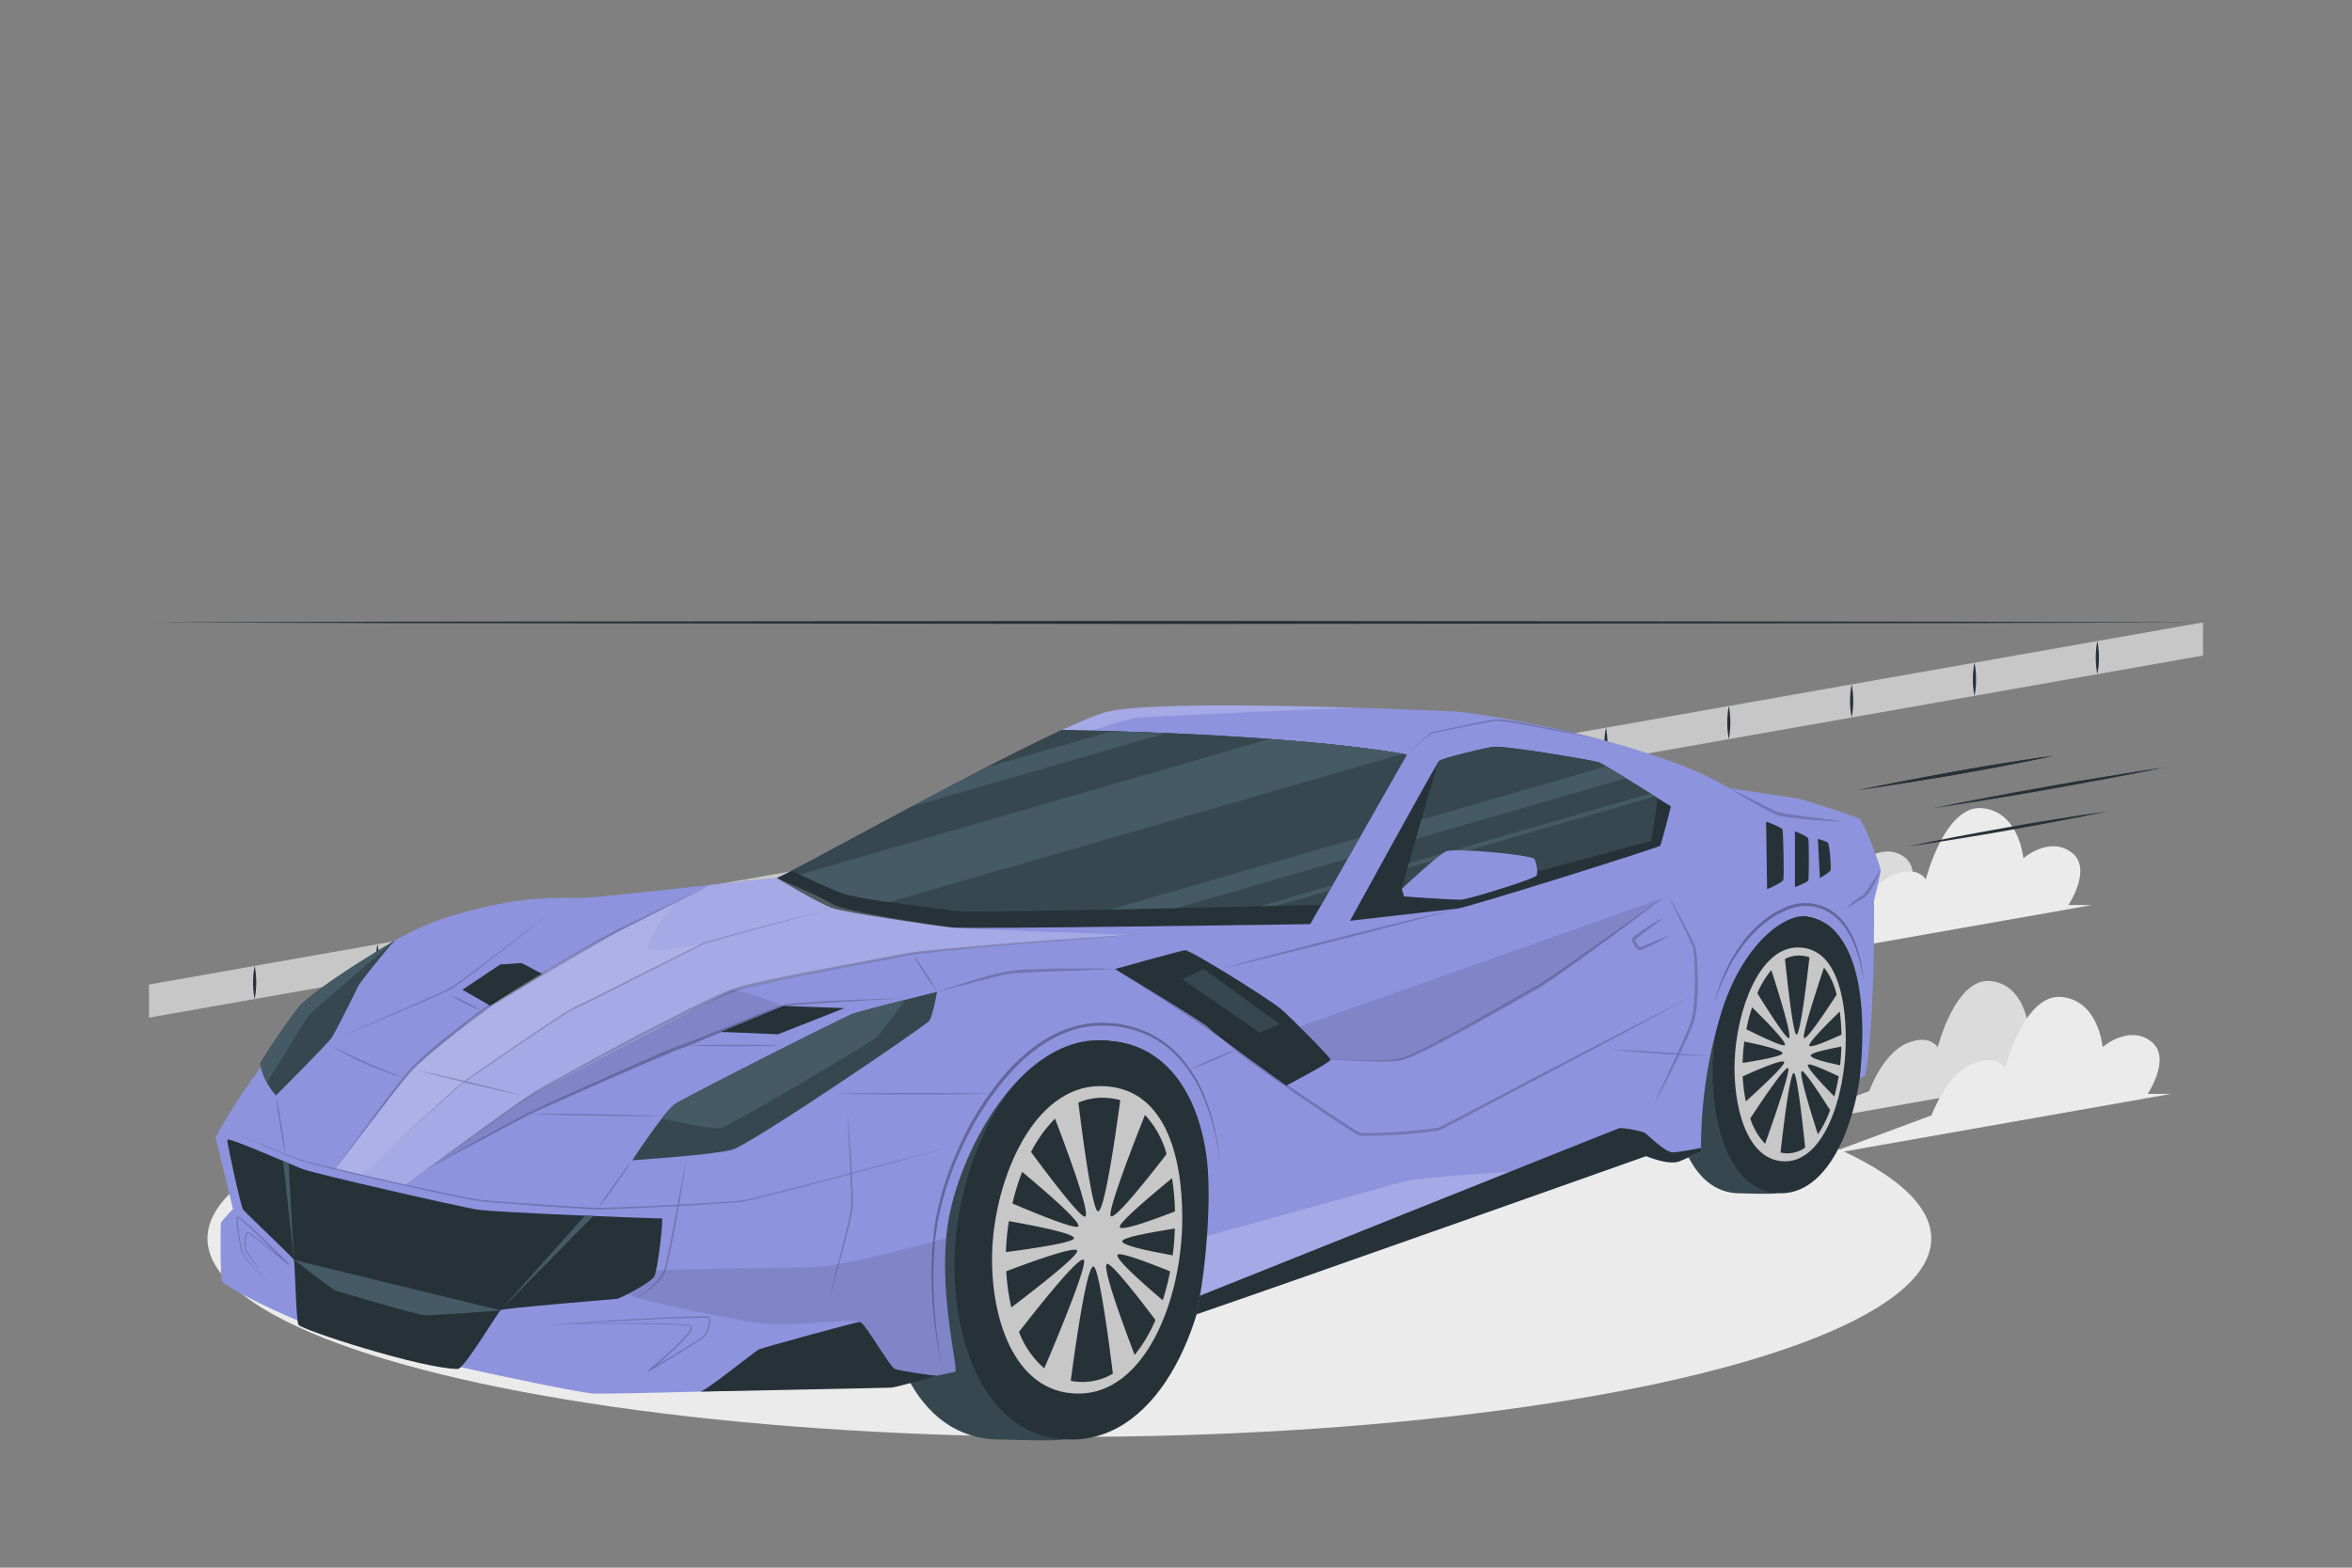 <svg xmlns="http://www.w3.org/2000/svg" viewBox="0 0 750 500"><rect x="0" y="0" width="750" height="500" fill="#808080" stroke="none"/><g id="freepik--Shadow--inject-42"><ellipse cx="341" cy="395.01" rx="274.84" ry="63.27" style="fill:#ebebeb"></ellipse></g><g id="freepik--Floor--inject-42"><polygon points="702.49 209.08 47.51 324.57 47.51 314 702.49 198.51 702.49 209.08" style="fill:#c7c7c7"></polygon><path d="M81.21,308.06a28.18,28.18,0,0,1,0,10.57,24.25,24.25,0,0,1-.5-5.29A24.85,24.85,0,0,1,81.21,308.06Z" style="fill:#263238"></path><path d="M120.38,301.15a24.89,24.89,0,0,1,.5,5.29,24.22,24.22,0,0,1-.5,5.28,24.85,24.85,0,0,1-.5-5.28A25.55,25.55,0,0,1,120.38,301.15Z" style="fill:#263238"></path><path d="M159.55,294.24a28.23,28.23,0,0,1,0,10.58,28.23,28.23,0,0,1,0-10.58Z" style="fill:#263238"></path><path d="M198.73,287.33a28.8,28.8,0,0,1,0,10.58,28.23,28.23,0,0,1,0-10.58Z" style="fill:#263238"></path><path d="M237.9,280.43a28.18,28.18,0,0,1,0,10.57,28.18,28.18,0,0,1,0-10.57Z" style="fill:#263238"></path><path d="M277.07,273.52a25.62,25.62,0,0,1,.5,5.29,25,25,0,0,1-.5,5.29,24.37,24.37,0,0,1-.5-5.29A25.62,25.62,0,0,1,277.07,273.52Z" style="fill:#263238"></path><path d="M316.24,266.61a25,25,0,0,1,.5,5.29,24.31,24.31,0,0,1-.5,5.29,28.23,28.23,0,0,1,0-10.58Z" style="fill:#263238"></path><path d="M355.41,259.71a28.18,28.18,0,0,1,0,10.57,28.18,28.18,0,0,1,0-10.57Z" style="fill:#263238"></path><path d="M394.59,252.8a28.18,28.18,0,0,1,0,10.57,28.18,28.18,0,0,1,0-10.57Z" style="fill:#263238"></path><path d="M433.76,245.89a28.23,28.23,0,0,1,0,10.58,24.37,24.37,0,0,1-.5-5.29A25,25,0,0,1,433.76,245.89Z" style="fill:#263238"></path><path d="M472.93,239a25.68,25.68,0,0,1,.5,5.29,24.25,24.25,0,0,1-.5,5.29,24.89,24.89,0,0,1-.5-5.29A25.68,25.68,0,0,1,472.93,239Z" style="fill:#263238"></path><path d="M512.1,232.08a28.18,28.18,0,0,1,0,10.57,28.18,28.18,0,0,1,0-10.57Z" style="fill:#263238"></path><path d="M551.28,225.17a28.8,28.8,0,0,1,0,10.58,28.23,28.23,0,0,1,0-10.58Z" style="fill:#263238"></path><path d="M590.45,218.26a28.23,28.23,0,0,1,0,10.58,28.23,28.23,0,0,1,0-10.58Z" style="fill:#263238"></path><path d="M629.62,211.36a25.52,25.52,0,0,1,.5,5.28,24.89,24.89,0,0,1-.5,5.29,24.25,24.25,0,0,1-.5-5.29A24.85,24.85,0,0,1,629.62,211.36Z" style="fill:#263238"></path><path d="M668.79,204.45a24.89,24.89,0,0,1,.5,5.29,24.22,24.22,0,0,1-.5,5.28,28.18,28.18,0,0,1,0-10.57Z" style="fill:#263238"></path><polygon points="47.51 198.51 129.38 198.26 211.25 198.18 375 198.01 538.75 198.18 620.62 198.26 702.49 198.51 620.62 198.75 538.75 198.84 375 199.01 211.25 198.84 129.38 198.75 47.51 198.51" style="fill:#263238"></polygon></g><g id="freepik--Car--inject-42"><path d="M564.49,359.72l102.7-18.11h-7s7.43-11,.8-15.73-14.15,1.87-14.15,1.87-1.17-13.91-12.26-14.87-16.7,21.17-16.7,21.17-2.42-4.52-10-1.21S596.05,348,596.05,348l-31.56,11.69" style="fill:#dbdbdb"></path><path d="M582,368.33l110.34-19.45h-7.51s8-11.81.86-16.91-15.21,2-15.21,2-1.25-14.94-13.17-16-17.95,22.74-17.95,22.74-2.6-4.85-10.72-1.29-12.73,16.32-12.73,16.32L582,368.33" style="fill:#ebebeb"></path><path d="M510.66,307.15,613.36,289h-7s7.43-11,.8-15.73S593,275.18,593,275.18s-1.16-13.91-12.26-14.87-16.69,21.17-16.69,21.17-2.43-4.52-10-1.21-11.86,15.19-11.86,15.19l-31.56,11.69" style="fill:#dbdbdb"></path><path d="M556.72,308.11l110.35-19.45h-7.52s8-11.81.86-16.91-15.21,2-15.21,2-1.25-14.94-13.17-16-17.94,22.74-17.94,22.74-2.61-4.85-10.72-1.29-12.74,16.32-12.74,16.32l-33.91,12.55" style="fill:#ebebeb"></path><path d="M281.89,398.84c-1.36,27.08,8.67,60.29,37.2,60.29,2.79,0,17.75.63,20.31-.07,23.52-6.42,40.07-41.68,40.07-72.76,0-24.21-6.89-51.31-30.66-54.57-1.59-.21-18.59,0-20.33,0C299.68,331.73,283.36,369.7,281.89,398.84Z" style="fill:#37474f"></path><path d="M304.49,398.84c-1.36,27.08,8.67,60.29,37.19,60.29s44.77-38.38,44.76-72.83c0-25.82-7.52-54.57-35.37-54.57C322.28,331.73,306,369.7,304.49,398.84Z" style="fill:#263238"></path><path d="M316.43,398.05c-1,20.86,6.41,46.43,27.49,46.43S377,414.93,377,388.4c0-19.88-5.56-42-26.15-42C329.58,346.38,317.51,375.62,316.43,398.05Z" style="fill:#c7c7c7"></path><path d="M357.23,350.89c-1.14,8.47-4.9,35.47-7.09,35.47-1.84,0-5.13-25.48-6.27-34.7a19.44,19.44,0,0,1,7.58-1.54A21.1,21.1,0,0,1,357.23,350.89Z" style="fill:#263238"></path><path d="M346.06,388c-1.23.73-10.54-11.45-17.29-20.57a41.77,41.77,0,0,1,7.65-10.64C340.42,367.22,347.72,387,346.06,388Z" style="fill:#263238"></path><path d="M343.84,391.1c-.62,1.11-11.37-3.16-21-7.26a74.09,74.09,0,0,1,3.11-10.09C334.48,380.88,344.6,389.74,343.84,391.1Z" style="fill:#263238"></path><path d="M342.48,394.91c0,1.27-11.38,3.07-21.7,4.44,0-.51,0-1,.05-1.5a73.43,73.43,0,0,1,.88-8.38C331.77,391.25,342.48,393.48,342.48,394.91Z" style="fill:#263238"></path><path d="M322.49,417a68.38,68.38,0,0,1-1.62-11.54c10.09-3.82,21.86-7.93,22.6-6.61S331.61,410.08,322.49,417Z" style="fill:#263238"></path><path d="M333,436.42a28.89,28.89,0,0,1-8.07-11.63c7-9,19-24,20.62-23S336.4,428.48,333,436.42Z" style="fill:#263238"></path><path d="M354.87,438.12a18.76,18.76,0,0,1-9.59,2.64,19.86,19.86,0,0,1-3.84-.36c.93-7.09,4.91-36.47,7.22-36.47C350.46,403.93,353.68,428.5,354.87,438.12Z" style="fill:#263238"></path><path d="M368.45,421a45.76,45.76,0,0,1-6.64,11.13c-4-10.5-10.41-28-8.84-29C354.11,402.47,362,412.46,368.45,421Z" style="fill:#263238"></path><path d="M373.12,405.48a80,80,0,0,1-2.34,9.24c-7.47-6.35-15.11-13.28-14.43-14.51C356.88,399.24,364.89,402.16,373.12,405.48Z" style="fill:#263238"></path><path d="M374.64,391.81c-.09,2.86-.32,5.74-.69,8.59-8.36-1.5-16.1-3.23-16.1-4.47S366,393.21,374.64,391.81Z" style="fill:#263238"></path><path d="M374.66,386.37c-8.47,3.28-16.93,6.2-17.57,5.06s8.57-9,16.65-15.66A79.22,79.22,0,0,1,374.66,386.37Z" style="fill:#263238"></path><path d="M372,368.08s0,0,0,0c-6.81,8.82-16.32,20.69-17.75,19.83s7.13-23,10.85-32.31A29.6,29.6,0,0,1,372,368.08Z" style="fill:#263238"></path><path d="M533,338.66c-.8,18.83,5.07,41.93,21.75,41.93,1.63,0,10.38.43,11.87-.06,13.76-4.46,23.44-29,23.44-50.59,0-16.84-4-35.69-17.93-37.95-.93-.15-10.87,0-11.89,0C543.36,292,533.82,318.4,533,338.66Z" style="fill:#37474f"></path><path d="M546.17,338.66c-.79,18.83,5.07,41.93,21.75,41.93s26.17-26.69,26.17-50.65c0-18-4.39-37.95-20.68-37.95C556.57,292,547,318.4,546.17,338.66Z" style="fill:#263238"></path><path d="M553.15,338.11c-.59,14.5,3.75,32.29,16.08,32.29s19.35-20.55,19.35-39c0-13.83-3.26-29.22-15.29-29.22C560.84,302.18,553.79,322.51,553.15,338.11Z" style="fill:#c7c7c7"></path><path d="M577,305.31c-.66,5.89-2.86,24.67-4.14,24.67-1.08,0-3-17.72-3.67-24.13a9.82,9.82,0,0,1,4.43-1.08A10.42,10.42,0,0,1,577,305.31Z" style="fill:#263238"></path><path d="M570.48,331.1c-.72.51-6.17-8-10.11-14.31a29.34,29.34,0,0,1,4.47-7.39C567.18,316.67,571.45,330.41,570.48,331.1Z" style="fill:#263238"></path><path d="M569.18,333.28c-.36.77-6.65-2.2-12.3-5a59.69,59.69,0,0,1,1.82-7C563.71,326.17,569.62,332.33,569.18,333.28Z" style="fill:#263238"></path><path d="M568.39,335.92c0,.89-6.66,2.14-12.69,3.09,0-.35,0-.69,0-1,.07-1.89.24-3.84.51-5.83C562.12,333.38,568.39,334.93,568.39,335.92Z" style="fill:#263238"></path><path d="M556.7,351.3a56.08,56.08,0,0,1-1-8c5.9-2.65,12.78-5.51,13.22-4.59S562,346.47,556.7,351.3Z" style="fill:#263238"></path><path d="M562.85,364.79a20.43,20.43,0,0,1-4.72-8.09c4.12-6.27,11.13-16.67,12.06-16S564.83,359.27,562.85,364.79Z" style="fill:#263238"></path><path d="M575.63,366a9.65,9.65,0,0,1-7.85,1.59c.54-4.93,2.87-25.36,4.22-25.36C573.05,342.2,574.93,359.29,575.63,366Z" style="fill:#263238"></path><path d="M583.57,354.05a33.71,33.71,0,0,1-3.88,7.74c-2.35-7.31-6.09-19.48-5.17-20.14C575.19,341.18,579.8,348.13,583.57,354.05Z" style="fill:#263238"></path><path d="M586.3,343.27a60.92,60.92,0,0,1-1.37,6.43c-4.37-4.42-8.83-9.23-8.43-10.09C576.81,338.94,581.49,341,586.3,343.27Z" style="fill:#263238"></path><path d="M587.19,333.77c-.05,2-.19,4-.4,6-4.89-1-9.42-2.24-9.42-3.11S582.16,334.74,587.19,333.77Z" style="fill:#263238"></path><path d="M587.2,330c-5,2.28-9.9,4.31-10.27,3.51s5-6.28,9.73-10.89A64.4,64.4,0,0,1,587.2,330Z" style="fill:#263238"></path><path d="M585.66,317.26s0,0,0,0c-4,6.14-9.55,14.39-10.38,13.79s4.17-16,6.35-22.47A22.06,22.06,0,0,1,585.66,317.26Z" style="fill:#263238"></path><path d="M599.72,277.86c-.2,1.49-2.13,9.4-2.13,9.4s.42,37.84-2.78,55.8l-1.76.82c4.51-44.27-11.07-52.34-18.76-51.63-6.95.64-19.53,10.26-25.94,32.5a147.62,147.62,0,0,0-5.93,42.58c-3.74,1.7-6.34,2.84-7,3.09-3.64,1.28-10.48-1.71-10.48-1.71s-112.25,39.83-143.69,50.55c1.88-5.05,4.95-28.54,3.95-45.42s-8.83-42.11-34.66-42.11-44.5,35.91-48.14,57.72,3.45,47.59,2.15,48.07h0c-10.44,2.22-18.32,3.84-19.95,4.08-5.7.87-89.22,3.14-95.2,2.86s-60.7-12-77-16.82-41-17.1-41.61-19.1-.46-17.81-.35-18.45,3.85-4.49,3.85-4.49l-5.56-22.87s29.7-56.61,74.39-70.34c24.36-7.48,35.7-5.77,42.75-6S245.51,280,247.66,280s88.27-48.74,105.59-53,103.89-.43,111.37,0,61.14,9,86.8,24.37c0,0,21.16,3.2,22.43,3.42s18.39,5.78,19.25,6.42S599.94,276.36,599.72,277.86Z" style="fill:#8E93DE"></path><path d="M448.59,240.67l-30.78,54.07s-108.88,1.65-114.43,1.07-33.35-4.69-37.78-6.12S247.66,280,247.66,280c1.76,0,60.68-33.17,91-47.19C417.87,234.3,448.59,240.67,448.59,240.67Z" style="fill:#263238"></path><path d="M448.59,240.67l-27.25,47.89c-8.31.21-109.66,2.67-115,2.12-5.57-.56-32.19-4-36.62-5.41S253,278,252.43,277.72c14.33-7.43,57.34-31.24,83.29-43.54l2.92-1.37C417.87,234.3,448.59,240.67,448.59,240.67Z" style="fill:#37474f"></path><path d="M447.32,240.42l-163.77,47.3a132.49,132.49,0,0,1-13.81-2.45c-3.16-1-10.69-4.46-14.7-6.33L404.8,235.69C430.1,237.57,443.39,239.72,447.32,240.42Z" style="fill:#455a64"></path><path d="M371.92,233.82l-81.27,23.47c7.87-4.19,16.06-8.52,23.89-12.55l40-11.54Q363.72,233.46,371.92,233.82Z" style="fill:#455a64"></path><path d="M433.55,267.1l-3.84,6.76L375.1,289.63c-7,.16-14.14.32-21.12.46Z" style="fill:#455a64"></path><path d="M424.87,282.35l-.95,1.66-17,4.9c-1.63,0-3.37.07-5.2.13Z" style="fill:#455a64"></path><path d="M430.49,293.68s30.79-3.56,34.06-3.85S529,270.31,529.4,269.74s3.42-12.54,3.42-12.54-21-13.26-22.81-14-30.78-5.56-34.06-5-16.1,3.56-17.1,4.56S430.49,293.68,430.49,293.68Z" style="fill:#263238"></path><path d="M528.47,254.45c-.17,3.72-1.93,13.72-1.93,13.72s-60.42,16.39-62,16.67-16.82,1.07-16.82,1.07a12.89,12.89,0,0,1-.71-2.42c0-.52,9.6-33.65,11.51-40.21h0a5.1,5.1,0,0,1,.32-.47c1-1,13.82-4,17.1-4.56s32.21,4.28,34.06,5C511.33,243.74,522.22,250.53,528.47,254.45Z" style="fill:#37474f"></path><path d="M518.47,248.23l-67,19.33c.58-2,1.18-4.1,1.78-6.15l58.87-17C513.74,245.32,516,246.71,518.47,248.23Z" style="fill:#455a64"></path><path d="M527.78,254l-78.92,22.8c.14-.48.29-1,.44-1.51l77-22.22Z" style="fill:#455a64"></path><path d="M447.73,285.91l-.71-2.42s11.51-10.76,14.08-11.94,27.36,1.07,28.21,2.46a8.92,8.92,0,0,1,.75,5.13c-.21,1.07-21.8,7.7-24.15,7.8S447.73,285.91,447.73,285.91Z" style="fill:#8E93DE"></path><path d="M201.62,370.06s10.26-15.67,13.68-17.95,53.58-27.65,56.72-28.79,26.79-7,26.79-7-1.35,7.69-2.49,9.26-56.94,39.48-62.85,41.12S201.62,370.06,201.62,370.06Z" style="fill:#37474f"></path><path d="M288.66,318.88c-2.38,3.3-7.87,10.86-9.38,12.13-1.91,1.65-46.38,28.08-49.43,28.75-2.2.48-13-1.72-18.86-3a26.15,26.15,0,0,1,4.31-4.68c3.42-2.29,53.58-27.65,56.72-28.79C273.76,322.69,281.83,320.61,288.66,318.88Z" style="fill:#455a64"></path><path d="M83,339.28A20.92,20.92,0,0,0,88,349.4s16.39-16.46,17.67-18.31,7.91-15.11,8.55-16.53,11-14.2,11.81-14.62c0,0-22.18,12.87-30.12,20.53C93.91,322.43,83.26,338.07,83,339.28Z" style="fill:#37474f"></path><path d="M126.05,300l-.06,0-.21.19c-2.92,2.46-26.24,22.23-27.34,23.74s-13.33,21.34-13.33,21.34a18.08,18.08,0,0,1-2.13-6c.28-1.21,10.94-16.86,13-18.81,7.7-7.42,28.75-19.74,30.06-20.49C126,300,126,300,126.05,300Z" style="fill:#455a64"></path><g style="opacity:0.3"><path d="M300.89,438.29a146.41,146.41,0,0,1-3.61-25.11,119.74,119.74,0,0,1-.07-12.71c.06-2.12.3-4.23.48-6.34s.5-4.22.92-6.31a85.4,85.4,0,0,1,3.31-12.29,108.72,108.72,0,0,1,4.84-11.78,95.15,95.15,0,0,1,13.82-21.34,58.36,58.36,0,0,1,9.38-8.66,40.55,40.55,0,0,1,11.31-5.95A33.25,33.25,0,0,1,354,326.3a33.76,33.76,0,0,1,12.36,3.18,32,32,0,0,1,10.14,7.71,43,43,0,0,1,6.86,10.72A69.22,69.22,0,0,1,389,372.55a69.17,69.17,0,0,0-6.08-24.44A42.87,42.87,0,0,0,376,337.62a31.21,31.21,0,0,0-10-7.44,33.85,33.85,0,0,0-12.09-3,32,32,0,0,0-12.34,1.51,39.38,39.38,0,0,0-11,5.85,57.67,57.67,0,0,0-9.19,8.55,93.73,93.73,0,0,0-13.75,21.08A101.81,101.81,0,0,0,299.36,388c-.44,2.06-.66,4.16-1,6.24s-.46,4.19-.54,6.3a121.3,121.3,0,0,0-.08,12.65A146.7,146.7,0,0,0,300.89,438.29Z"></path><path d="M546.78,319.48a54.75,54.75,0,0,1,8.05-17.84,37.72,37.72,0,0,1,6.63-7.31,29.78,29.78,0,0,1,8.44-5.19,15.46,15.46,0,0,1,9.9-.57,16.15,16.15,0,0,1,4.55,2.12,16.58,16.58,0,0,1,1.94,1.59l.9.88.79,1a27.22,27.22,0,0,1,4.43,8.8,51.16,51.16,0,0,1,1.84,9.63,57.73,57.73,0,0,0-2.3-9.48,26.67,26.67,0,0,0-4.57-8.46l-.78-.91-.88-.81a15.47,15.47,0,0,0-1.85-1.49,15,15,0,0,0-4.31-2,14.59,14.59,0,0,0-9.31.63,28.69,28.69,0,0,0-8.2,4.95,40.17,40.17,0,0,0-6.6,7.06,48.84,48.84,0,0,0-5,8.33c-.77,1.44-1.35,3-2,4.46S547.35,318,546.78,319.48Z"></path></g><g style="opacity:0.2"><path d="M174.83,422.51c10.94-.33,21.88-.58,32.83-.46,2.74,0,5.48.09,8.21.25a24,24,0,0,1,4.11.49,1.37,1.37,0,0,1,.55.26c.1.09.11.22.16.33s0,.21,0,.32a3.51,3.51,0,0,1-.45,1,14.66,14.66,0,0,1-1.26,1.65,72.62,72.62,0,0,1-5.86,5.78q-3,2.76-6.21,5.38l-.27-.38c5.59-3.42,11.25-6.75,16.75-10.3a9.14,9.14,0,0,0,1-.7,3.63,3.63,0,0,0,.67-.94,9.33,9.33,0,0,0,.85-2.24,4.81,4.81,0,0,0,.12-2.31.82.82,0,0,0-.11-.23l0-.05s0,0,0,0l-.1,0-.59-.07-1.21,0c-3.27,0-6.55.11-9.83.23-6.55.27-13.09.61-19.64,1Zm0,0c13.08-.94,26.17-1.79,39.27-2.38,3.28-.14,6.55-.29,9.84-.28l1.24,0c.21,0,.42,0,.64.07a1,1,0,0,1,.19.06.43.43,0,0,1,.13.09l.06.08a1.07,1.07,0,0,1,.16.32,5.22,5.22,0,0,1-.09,2.55,10.11,10.11,0,0,1-.88,2.35,4.16,4.16,0,0,1-.75,1,8.69,8.69,0,0,1-1,.76c-5.51,3.58-11.12,7-16.75,10.33l-.27-.38c2.11-1.74,4.19-3.51,6.22-5.34a71.82,71.82,0,0,0,5.85-5.72,12.6,12.6,0,0,0,1.23-1.6,2.58,2.58,0,0,0,.4-.86,1.21,1.21,0,0,0,0-.19s0-.11-.05-.13a1.39,1.39,0,0,0-.38-.16,25.51,25.51,0,0,0-4-.5c-2.72-.17-5.46-.23-8.19-.28-5.47-.1-10.95-.07-16.42,0S180.3,422.41,174.83,422.51Z"></path><path d="M85.49,408.86c-1.43-1.29-2.79-2.66-4.12-4.05a43.93,43.93,0,0,1-3.78-4.39,4.06,4.06,0,0,1-.67-1.33l-.27-1.42-.52-2.84a41,41,0,0,1-.71-5.77,2.14,2.14,0,0,1,.11-.77.41.41,0,0,1,.18-.24.45.45,0,0,1,.33,0,3.45,3.45,0,0,1,.34.19c.42.28.79.59,1.17.89.74.62,1.46,1.26,2.18,1.91,1.43,1.3,2.83,2.62,4.22,3.95q4.18,4,8.24,8.12l-.31.33q-3.34-2.82-6.73-5.59-1.7-1.38-3.42-2.73c-.58-.44-1.16-.88-1.75-1.3a7.24,7.24,0,0,0-.9-.58l-.2-.09c.12-.06,0,0,0,.09s-.11.32-.16.49a16.4,16.4,0,0,0-.46,4.29,1.71,1.71,0,0,0,.09.49,3.68,3.68,0,0,0,.28.45l.61.91,1.24,1.8Zm0,0-5.19-7.05L79,400l-.62-.9a4.38,4.38,0,0,1-.3-.48,1.82,1.82,0,0,1-.12-.58,16.17,16.17,0,0,1,.43-4.39,4.4,4.4,0,0,1,.18-.55.74.74,0,0,1,.08-.15s0,0,.07-.08a.22.22,0,0,1,.19,0,1,1,0,0,1,.3.12,8.8,8.8,0,0,1,.94.59c.6.42,1.19.86,1.77,1.3q1.74,1.33,3.45,2.7,3.42,2.74,6.78,5.54l-.3.34-8.23-8.11c-1.38-1.34-2.77-2.68-4.18-4-.71-.65-1.42-1.3-2.16-1.92a13.42,13.42,0,0,0-1.12-.87,2,2,0,0,0-.28-.16s-.12,0,0,0,0,0,0,.05a2,2,0,0,0-.09.64,42.54,42.54,0,0,0,.66,5.7l.49,2.85.26,1.42a4,4,0,0,0,.63,1.23,44.24,44.24,0,0,0,3.66,4.44C82.77,406.13,84.09,407.53,85.49,408.86Z"></path></g><path d="M414.38,327.46l115.82-41s-32.89,24.3-38.44,27.48S450,337.65,446.45,338s-22.12,0-22.12,0Z" style="opacity:0.1"></path><path d="M137.49,372.06s29.34-21.25,31.7-22.66,61.68-32.62,64.18-33.42,16.48,4.88,16.48,4.88-76.95,32-80.58,34S137.49,372.06,137.49,372.06Z" style="opacity:0.1"></path><path d="M304.52,437.52h0l-7.82,1.64c-4.9-1.09-10-2.25-11.31-2.54-2.7-.62-10-14-11.23-15s-18.95,1-27.64.76-44.48-8-46.42-9.63,4.38-5.62,6.09-7,44.74-1.15,54.89-1.71c7.75-.44,30.39-6.35,40.61-9.11C299.85,415.26,305.72,437.08,304.52,437.52Z" style="opacity:0.1"></path><path d="M95.16,422.51c-.74-1.28-1.14-19.95-1.42-20.67s-15.54-15.1-16.25-16.1-5.13-21.23-5-22.23,19.67,7.7,24,9.33,49.45,11.9,55.43,12.9,58.57,3,59.14,2.85-1.28,16.53-2.42,18.53-10.83,7-11.83,7.12-36.28,3-37.14,3.6S148,436.62,146,436.62C134.78,436.62,96.12,424.17,95.16,422.51Z" style="fill:#263238"></path><polygon points="93.74 401.84 90.28 370.29 92.03 371.02 93.74 401.84" style="fill:#455a64"></polygon><polygon points="159.63 417.84 186.51 387.72 189.2 387.83 159.63 417.84" style="fill:#455a64"></polygon><path d="M93.74,401.84s12.4,9.55,13.39,9.84,26.23,7.84,28.58,7.84S161,418,159.63,417.84,93.74,401.84,93.74,401.84Z" style="fill:#455a64"></path><path d="M223.27,443.84c1.61,0,17.54-12.92,18.72-13.46s30.67-8.66,32.17-8.76,9.51,14.39,11.22,15,12.5,2.3,13.43,2.1-12.9,3.74-14.61,3.85S223.27,443.84,223.27,443.84Z" style="fill:#263238"></path><path d="M542.42,367.33c-3.74,1.7-6.34,2.84-7,3.09-3.64,1.28-10.48-1.71-10.48-1.71s-112.25,39.83-143.69,50.55l0,0c.09-.33.7-2.58,1.14-4.64,0-.13.05-.27.08-.41.06-.34.13-.64.18-.95,0,0,132.65-53.13,133.64-53.42s7.13.86,8.13,1.43,6.56,6.41,9.11,6.27,8.87-1.43,8.87-1.43v0C542.41,366.68,542.41,367.09,542.42,367.33Z" style="fill:#263238"></path><path d="M355.53,309.07s20.59-5.77,22.3-6,27.05,15.72,30.47,18.6,15.82,15.46,16,16.28-14.1,8.28-14.1,8.28-21.92-15.58-24.81-18.47C383.62,326,355.53,309.07,355.53,309.07Z" style="fill:#263238"></path><polygon points="383.87 309.07 377.01 312.28 401.76 329.45 408.1 326.64 383.87 309.07" style="fill:#37474f"></polygon><path d="M563.49,283.61s4.76-2.06,5.13-2.92,0-15.28-.21-16.08-5.24-2.56-5.24-2.56Z" style="fill:#263238"></path><path d="M572.36,282.94s4.06-1.5,4.28-2.19.21-12.3,0-13.2-4.28-2.41-4.28-2.41Z" style="fill:#263238"></path><path d="M580.33,280.05s3-1.76,3.36-2.4-.32-8.45-.85-8.93a13.52,13.52,0,0,0-3.16-1.12Z" style="fill:#263238"></path><polygon points="156.3 320.75 147.46 315.66 159.51 307.61 166.31 307.15 173.01 310.66 156.3 320.75" style="fill:#263238"></polygon><polygon points="229.85 329.11 249.85 320.86 269.29 321.52 248.08 329.88 229.85 329.11" style="fill:#263238"></polygon><path d="M481.25,373.76l-98.61,39.46h0a191.44,191.44,0,0,0,2.22-19c9-2.49,58.69-16.26,63.06-17.43C452.72,375.48,481.25,373.76,481.25,373.76Z" style="fill:#fff;opacity:0.2"></path><path d="M431.65,225.69c-2.34.1-66.6,2.8-69.74,3.32s-13.79,4-13.79,4l-9.48-.21c6.43-3,11.57-5.09,14.61-5.83C364.2,224.28,402.82,224.82,431.65,225.69Z" style="fill:#fff;opacity:0.2"></path><path d="M107.13,372.67l22.1,5.23s35.55-25.65,38.61-27.64S230.05,317,233.37,316s56.48-11.79,59.2-12.11,68.11-5.74,68.11-5.74-52.09-1.76-56-2.2-35.23-5.1-39.08-7.52S247.66,280,247.66,280l-21,2.23S180,304.15,156.3,320.76c-8.37,5.87-24.23,19.38-25.79,21.23S107.13,372.67,107.13,372.67Z" style="fill:#fff;opacity:0.2"></path><path d="M223.82,300.92s-40.06,20.27-42.73,21.7-32.51,21.69-33.49,22.65-31.53,29-32,29.39h0l-8.44-2s21.8-28.82,23.36-30.67,17.42-15.36,25.8-21.24c16.25-11.41,43.41-25.33,58.81-32.92h0l.43-.1c-2.7,2.32-9.92,13.2-8.87,14.87S223.82,300.92,223.82,300.92Z" style="fill:#fff;opacity:0.1"></path><g style="opacity:0.2"><path d="M105.42,333.44c1.91,1,3.84,1.92,5.77,2.84s3.88,1.84,5.85,2.68,3.93,1.7,5.92,2.51,4,1.59,6,2.37c-2.06-.6-4.11-1.25-6.12-2s-4-1.57-6-2.42-3.91-1.79-5.82-2.78S107.24,334.59,105.42,333.44Z"></path><path d="M132.07,341.13q4.35.9,8.67,1.88l8.64,2,8.6,2.13q4.31,1.08,8.58,2.25c-2.89-.6-5.78-1.22-8.67-1.88l-8.63-2-8.61-2.12C137.78,342.67,134.93,341.91,132.07,341.13Z"></path><path d="M167.84,355.24q5.49,0,11,0l10.95.13,10.95.23q5.48.15,11,.38c-3.66,0-7.31,0-11,0l-10.95-.12-11-.24C175.14,355.52,171.49,355.4,167.84,355.24Z"></path><path d="M107.7,331,126,323l9.11-4L139.6,317a44.63,44.63,0,0,0,4.42-2.24c2.76-1.78,5.42-3.8,8.08-5.78l7.94-6,15.78-12.15L168.07,297l-7.83,6.16-7.89,6.09c-2.66,2-5.27,4-8.07,5.87a43.51,43.51,0,0,1-4.49,2.22l-4.55,2-9.15,3.95-9.17,3.9Z"></path><path d="M143.47,317.33a54.24,54.24,0,0,1,5.1,2.28,55.44,55.44,0,0,1,4.88,2.71,52.77,52.77,0,0,1-5.1-2.27A55.54,55.54,0,0,1,143.47,317.33Z"></path><path d="M219,333.44c2.52-.09,5.05-.16,7.58-.19l7.59-.06,7.59.06c2.53,0,5.06.1,7.59.19-2.53.09-5.06.16-7.59.19l-7.59.06-7.59-.06C224.06,333.6,221.53,333.53,219,333.44Z"></path><path d="M120.1,370.06l15.53-14.25,7.82-7.07c1.31-1.17,2.6-2.35,4-3.5s2.87-2,4.31-3.05q8.65-6,17.38-11.92c2.91-2,5.82-3.94,8.77-5.86,1.48-1,2.91-1.93,4.51-2.79s3.15-1.53,4.72-2.31L206,309.89l9.42-4.72,4.71-2.36,2.36-1.18a24,24,0,0,1,2.41-1.1c13.54-3.87,27.15-7.31,40.75-10.84l-20.34,5.53c-6.77,1.85-13.58,3.63-20.3,5.62a21.9,21.9,0,0,0-2.37,1.1l-2.35,1.18-4.7,2.38-9.4,4.76-18.82,9.5c-1.58.77-3.15,1.56-4.76,2.3s-3,1.79-4.45,2.73c-3,1.91-5.87,3.86-8.79,5.82q-8.74,5.88-17.42,11.86c-1.44,1-2.91,2-4.31,3s-2.64,2.31-4,3.48l-7.84,7Z"></path><path d="M88,349.4c.7,3.05,1.21,6.14,1.74,9.22s1,6.19,1.25,9.31c-.7-3.06-1.22-6.14-1.74-9.23S88.33,352.52,88,349.4Z"></path><path d="M201.62,370.06c-1.71,2.74-3.58,5.36-5.43,8s-3.78,5.2-5.83,7.69c1.71-2.73,3.57-5.35,5.43-8S199.57,372.56,201.62,370.06Z"></path><path d="M219,368.67q-1,6.49-2,13c-.73,4.32-1.52,8.62-2.34,12.93q-.63,3.23-1.34,6.43c-.25,1.07-.49,2.14-.78,3.2a7.93,7.93,0,0,1-1.35,3A25.15,25.15,0,0,1,200.62,415,26.41,26.41,0,0,0,210.83,407a7.73,7.73,0,0,0,1.25-2.93c.28-1.05.52-2.12.75-3.19.46-2.13.89-4.28,1.3-6.43.86-4.29,1.64-8.6,2.45-12.9Z"></path><path d="M270.17,354.1c.46,5.14.86,10.27,1.19,15.42.18,2.57.3,5.14.41,7.72s.24,5.15.13,7.75a24.45,24.45,0,0,1-.66,3.84c-.29,1.26-.59,2.51-.9,3.77-.63,2.5-1.27,5-1.95,7.48q-2,7.47-4.21,14.88L268,400l1.88-7.49.87-3.76a23.55,23.55,0,0,0,.63-3.77c.12-2.55,0-5.13-.08-7.7l-.34-7.72Z"></path><path d="M265.6,348.83q6.31-.13,12.63-.19l12.62-.06,12.62.06q6.31,0,12.63.19-6.32.14-12.63.19l-12.62.06L278.23,349Q271.91,349,265.6,348.83Z"></path><path d="M379.23,341.19c2.43-1.26,4.94-2.35,7.44-3.46s5-2.11,7.62-3c-2.42,1.27-4.93,2.36-7.43,3.46S381.83,340.31,379.23,341.19Z"></path><path d="M298.81,316.34c-1.46-1.9-2.79-3.89-4.09-5.89s-2.55-4-3.67-6.15c1.45,1.9,2.79,3.88,4.09,5.88S297.68,314.22,298.81,316.34Z"></path><path d="M513.58,334.73c2.6.09,5.21.2,7.81.34l7.81.48,7.8.59c2.6.21,5.19.45,7.79.72q-3.91-.14-7.82-.34l-7.8-.48-7.8-.59Q517.47,335.14,513.58,334.73Z"></path><path d="M71.61,360c4.62,2,9.26,3.91,13.9,5.81,2.33.95,4.66,1.89,7,2.8,1.17.45,2.34.9,3.53,1.3s2.4.7,3.62,1c9.74,2.45,19.55,4.63,29.35,6.81,4.91,1.08,9.82,2.15,14.73,3.17,2.46.51,4.92,1,7.39,1.47a68.74,68.74,0,0,0,7.47.78c10,.73,20,1.46,30.07,2,2.5.15,5,0,7.51-.05l7.53-.29,15-.72c5-.27,10-.55,15-.93,1.25-.11,2.51-.19,3.73-.39s2.45-.54,3.67-.82l7.3-1.83c9.74-2.49,19.45-5.06,29.16-7.63l29.14-7.69c-19.37,5.32-38.76,10.6-58.21,15.64l-7.31,1.85c-1.22.29-2.44.6-3.69.84s-2.5.29-3.76.41c-5,.39-10,.68-15,1l-15.05.76-7.53.31c-2.51.07-5,.22-7.55.08-10.05-.53-20.06-1.3-30.08-2.06a68.11,68.11,0,0,1-7.51-.81c-2.47-.45-4.93-1-7.39-1.48-4.92-1-9.82-2.12-14.73-3.21-9.8-2.22-19.6-4.42-29.34-6.9-1.21-.32-2.43-.65-3.63-1.05s-2.36-.87-3.53-1.33c-2.33-.93-4.65-1.89-7-2.86Q78.51,363,71.61,360Z"></path><path d="M226.68,282.23l-17,8.66-8.5,4.28c-1.41.72-2.85,1.41-4.23,2.16s-2.78,1.53-4.15,2.31c-11,6.32-22,12.74-32.79,19.34-1.35.83-2.7,1.63-4,2.54l-3.83,2.8q-3.83,2.83-7.57,5.76c-2.49,2-4.95,3.95-7.36,6a69.18,69.18,0,0,0-6.83,6.53c-4.1,4.81-7.94,9.88-11.81,14.9s-7.72,10.07-11.54,15.15c7.41-10.32,14.74-20.67,22.77-30.56a63.51,63.51,0,0,1,6.85-6.68c2.4-2.08,4.87-4.09,7.36-6.06s5-3.91,7.56-5.81l3.83-2.83c1.31-1,2.69-1.77,4-2.6,5.44-3.3,10.91-6.51,16.39-9.71s11-6.39,16.54-9.44c1.4-.77,2.79-1.53,4.2-2.27s2.86-1.4,4.28-2.1l8.57-4.16Z"></path><path d="M129.23,377.9l25.86-19c4.34-3.11,8.66-6.26,13.11-9.24s9.24-5.41,13.91-8q14-7.77,28.28-15.15c4.76-2.44,9.52-4.88,14.35-7.19,2.41-1.16,4.84-2.29,7.32-3.33a48.77,48.77,0,0,1,7.75-2.3c10.45-2.35,20.95-4.32,31.46-6.33L287,304.42c2.6-.54,5.3-.9,8-1.18s5.32-.55,8-.78c10.65-1,21.3-1.8,32-2.61l32-2.18-32,2.67c-10.65.88-21.3,1.75-31.94,2.78-2.66.25-5.32.53-8,.82s-5.26.66-7.89,1.22l-15.75,3c-10.48,2.06-21,4.09-31.39,6.48a48.59,48.59,0,0,0-7.61,2.21c-2.46,1-4.88,2.13-7.29,3.27-4.83,2.28-9.6,4.69-14.36,7.11q-14.27,7.31-28.34,15c-4.67,2.58-9.38,5.13-13.91,7.92s-8.78,6.08-13.15,9.16Z"></path><path d="M298.81,316.34c4.54-1.56,9.13-3,13.74-4.34,2.3-.69,4.62-1.3,7-1.88a43.26,43.26,0,0,1,7.22-.87q7.2-.35,14.4-.37h7.2c2.4.06,4.8.08,7.2.18l-7.19.31-7.19.26c-4.8.18-9.59.31-14.37.61a41.23,41.23,0,0,0-7.06.76c-2.33.52-4.64,1.16-7,1.73Z"></path><path d="M135.71,373.2q9-5.22,18.13-10.35,4.56-2.55,9.16-5c3.06-1.64,6.14-3.3,9.31-4.75q19-8.76,38.11-17.11c1.6-.68,3.2-1.37,4.84-2,.39-.16.88-.31,1.29-.45s.77-.24,1.19-.4c.8-.29,1.61-.62,2.42-.92l9.68-3.9,9.68-3.91c3.24-1.29,6.46-2.6,9.78-3.73a11.22,11.22,0,0,1,2.62-.55c.87-.11,1.74-.19,2.61-.26,1.74-.14,3.47-.26,5.21-.36q5.22-.32,10.43-.54,10.44-.4,20.88-.66-10.44.51-20.85,1.15c-3.47.21-6.95.42-10.41.68-1.74.12-3.47.26-5.2.43-.86.08-1.72.17-2.58.29a10.29,10.29,0,0,0-2.47.55c-6.48,2.41-12.91,5.13-19.35,7.76l-9.68,3.93c-.81.32-1.62.65-2.44.95-.41.15-.84.3-1.29.43s-.75.25-1.17.42c-1.6.63-3.2,1.33-4.8,2-12.78,5.48-25.48,11.2-38.18,16.88-3.17,1.41-6.25,3-9.34,4.62l-9.21,4.9Q144.87,368.19,135.71,373.2Z"></path><path d="M540.3,317.41,517,329.89l-23.34,12.39-23.37,12.33-5.85,3.08-2.92,1.53-1.46.77-.38.19-.46.17a8.73,8.73,0,0,1-.85.21c-2.22.42-4.4.62-6.61.84s-4.4.39-6.6.53-4.41.24-6.62.29c-1.1,0-2.21,0-3.33,0-.28,0-.56,0-.85,0a4.29,4.29,0,0,1-.89-.12,2.28,2.28,0,0,1-.86-.34,8.51,8.51,0,0,1-.74-.44c-3.77-2.34-7.4-4.81-11.07-7.26-7.29-4.95-14.57-9.91-21.7-15.11-1.77-1.32-3.57-2.57-5.25-4.08l-1.23-1.06-1.3-1c-.85-.69-1.76-1.31-2.64-2-3.57-2.56-7.24-5-10.91-7.43-7.34-4.87-14.77-9.6-22.24-14.27q11.34,6.8,22.51,13.86c3.71,2.38,7.39,4.8,11,7.33.89.65,1.81,1.26,2.68,1.95l1.32,1,1.28,1.09c1.62,1.42,3.45,2.67,5.22,4q10.77,7.64,21.76,15c3.66,2.44,7.32,4.91,11.05,7.2.23.15.47.29.68.4a1.63,1.63,0,0,0,.67.27,3.73,3.73,0,0,0,.73.09c.27,0,.53.05.81.05,1.08,0,2.17,0,3.27,0,2.19-.05,4.39-.17,6.58-.31s4.39-.3,6.57-.5,4.39-.41,6.5-.81a6,6,0,0,0,.75-.17l.32-.11a3,3,0,0,0,.36-.18l1.47-.76,2.93-1.53,5.86-3.06L493.3,341.6l23.48-12.14Z"></path><path d="M423.65,337.79c5.14.2,10.28.38,15.42.31,1.28,0,2.57,0,3.84-.11a23.64,23.64,0,0,0,3.79-.42,11.85,11.85,0,0,0,1.77-.59c.59-.25,1.19-.47,1.76-.75,1.17-.53,2.32-1.08,3.46-1.66,9.15-4.66,18.08-9.78,27-14.88l6.72-3.8c1.11-.63,2.29-1.23,3.35-1.88s2.15-1.37,3.21-2.1c4.26-2.86,8.44-5.86,12.65-8.8l25.19-17.84q-12.26,9.39-24.74,18.46-6.22,4.56-12.59,8.94c-1.06.73-2.14,1.44-3.24,2.14s-2.25,1.27-3.36,1.92l-6.7,3.82q-6.7,3.81-13.47,7.54c-4.52,2.46-9,4.94-13.69,7.16-1.16.57-2.33,1.11-3.52,1.62-.58.27-1.2.49-1.8.73a13.88,13.88,0,0,1-1.89.59,24.24,24.24,0,0,1-3.88.36c-1.29.05-2.58.05-3.87,0C433.92,338.5,428.78,338.22,423.65,337.79Z"></path><path d="M527.12,352.82l7.58-16.45c1.22-2.76,2.5-5.49,3.63-8.28a20.28,20.28,0,0,0,1.34-4.22,36.2,36.2,0,0,0,.53-4.43c.23-3,.28-6,.22-9,0-1.5-.09-3-.17-4.5,0-.75-.11-1.5-.18-2.24,0-.37-.07-.75-.14-1.08a5.17,5.17,0,0,0-.33-1c-1.15-2.75-2.51-5.47-3.83-8.18l-3.95-8.15c3,5.27,5.91,10.52,8.49,16a6.46,6.46,0,0,1,.41,1.12c.09.41.13.78.18,1.16.09.76.15,1.52.21,2.28.1,1.51.18,3,.22,4.54.09,3,.07,6.06-.13,9.1a35.21,35.21,0,0,1-.6,4.55,21.18,21.18,0,0,1-1.43,4.38c-1.18,2.8-2.44,5.54-3.78,8.26Q531.43,344.85,527.12,352.82Z"></path><path d="M551.42,251.35c1.45.68,2.87,1.41,4.31,2.1l4.27,2.17,4.27,2.15c.72.35,1.43.72,2.14,1a5.88,5.88,0,0,0,1.05.35c.38.08.75.18,1.14.24,3.11.58,6.29.93,9.44,1.37l4.75.62,4.75.67c-3.2-.06-6.39-.27-9.58-.52s-6.36-.59-9.54-1.16c-.4-.06-.8-.17-1.2-.26a6.91,6.91,0,0,1-1.21-.42c-.75-.34-1.46-.71-2.17-1.08-1.41-.76-2.82-1.51-4.2-2.32C556.87,254.71,554.11,253.08,551.42,251.35Z"></path><path d="M599.69,277.4a34.49,34.49,0,0,1-1.74,3.93,28.3,28.3,0,0,1-2.22,3.72,8.16,8.16,0,0,1-.74.87,2.65,2.65,0,0,1-.53.42l-.44.25c-.6.33-1.2.73-1.81,1.09-1.21.75-2.44,1.47-3.71,2.15a37.75,37.75,0,0,1,3.27-2.8c.57-.44,1.15-.85,1.76-1.25a4,4,0,0,1,.49-.29,2.1,2.1,0,0,0,.28-.26,6.3,6.3,0,0,0,.63-.78c.82-1.11,1.57-2.32,2.35-3.51S598.85,278.57,599.69,277.4Z"></path><path d="M530.68,292.5c-1.73,1.41-3.5,2.74-5.26,4.09l-2.62,2c-.42.35-.86.69-1.23,1a2,2,0,0,0-.15.16s0-.1,0-.15h0v.06l0,.15a5.66,5.66,0,0,0,.29.69,5.82,5.82,0,0,0,.81,1.28,1.09,1.09,0,0,0,.41.32s0,0,0,0l.14-.05.38-.14,3.07-1.23,3.09-1.23c1.05-.38,2.08-.79,3.14-1.15-1,.56-2,1.07-2.93,1.6l-3,1.48c-1,.5-2,1-3,1.41l-.4.16a1.48,1.48,0,0,1-.25.08,1,1,0,0,1-.41,0,1.81,1.81,0,0,1-.94-.61,6.19,6.19,0,0,1-1-1.5,6.53,6.53,0,0,1-.33-.85l-.06-.25,0-.15v-.09a.6.6,0,0,1,.06-.25,1.58,1.58,0,0,1,.38-.47,14.31,14.31,0,0,1,1.33-1.08c.91-.66,1.81-1.3,2.75-1.9C526.84,294.75,528.73,293.57,530.68,292.5Z"></path><polygon points="388.91 309.07 398.21 306.52 407.53 304.05 426.2 299.22 444.91 294.56 454.29 292.28 463.68 290.09 454.38 292.64 445.06 295.11 426.39 299.94 407.67 304.6 398.3 306.87 388.91 309.07"></polygon><path d="M448.59,240.67c2-2,4-3.93,6.17-5.76a10.72,10.72,0,0,1,1.74-1.25c.7-.24,1.38-.34,2.07-.51l4.11-.91c2.75-.6,5.5-1.16,8.26-1.72l4.14-.81a14.3,14.3,0,0,1,2.11-.3,6.5,6.5,0,0,1,1.09,0c.35,0,.7.06,1.05.11,2.8.36,5.57.87,8.33,1.39s5.53,1.06,8.27,1.65c5.5,1.17,11,2.37,16.44,3.77-2.74-.64-5.49-1.18-8.25-1.73L495.86,233c-5.52-1.06-11-2.19-16.59-2.93-.34-.05-.69-.07-1-.11a7.11,7.11,0,0,0-1-.05,13.79,13.79,0,0,0-2.06.29L471,231l-8.27,1.65-4.13.84a20.56,20.56,0,0,0-2,.46,11,11,0,0,0-1.7,1.18C452.73,236.86,450.65,238.76,448.59,240.67Z"></path></g><path d="M601.23,250.47c4.43-1,8.88-1.87,13.33-2.74s8.92-1.65,13.38-2.48,8.93-1.54,13.41-2.24l6.73-1c2.24-.31,4.48-.66,6.74-.94-2.22.51-4.44.95-6.66,1.42l-6.67,1.32c-4.45.87-8.92,1.65-13.38,2.48s-8.94,1.54-13.42,2.25S605.73,249.89,601.23,250.47Z" style="fill:#263238"></path><path d="M591.92,252.11c5.21-1.13,10.43-2.15,15.66-3.15s10.47-1.92,15.7-2.89,10.49-1.81,15.75-2.65l7.88-1.25c2.64-.38,5.27-.8,7.91-1.15-2.6.58-5.22,1.09-7.82,1.63l-7.84,1.52c-5.23,1-10.47,1.93-15.7,2.89s-10.49,1.81-15.75,2.66S597.2,251.39,591.92,252.11Z" style="fill:#263238"></path><path d="M616.23,257.8c6.13-1.29,12.28-2.47,18.43-3.64s12.32-2.25,18.48-3.38,12.34-2.14,18.52-3.14l9.27-1.5c3.1-.46,6.19-1,9.3-1.39-3.07.66-6.14,1.25-9.21,1.88l-9.23,1.76c-6.15,1.17-12.31,2.25-18.47,3.38s-12.34,2.14-18.52,3.14S622.43,256.92,616.23,257.8Z" style="fill:#263238"></path><path d="M608.22,270c5.29-1.14,10.6-2.18,15.91-3.2s10.64-1.95,16-2.93,10.66-1.84,16-2.7l8-1.27c2.68-.39,5.35-.81,8-1.17-2.64.58-5.29,1.1-7.94,1.65l-8,1.54c-5.31,1-10.64,2-16,2.94s-10.66,1.84-16,2.7S613.58,269.27,608.22,270Z" style="fill:#263238"></path></g></svg>